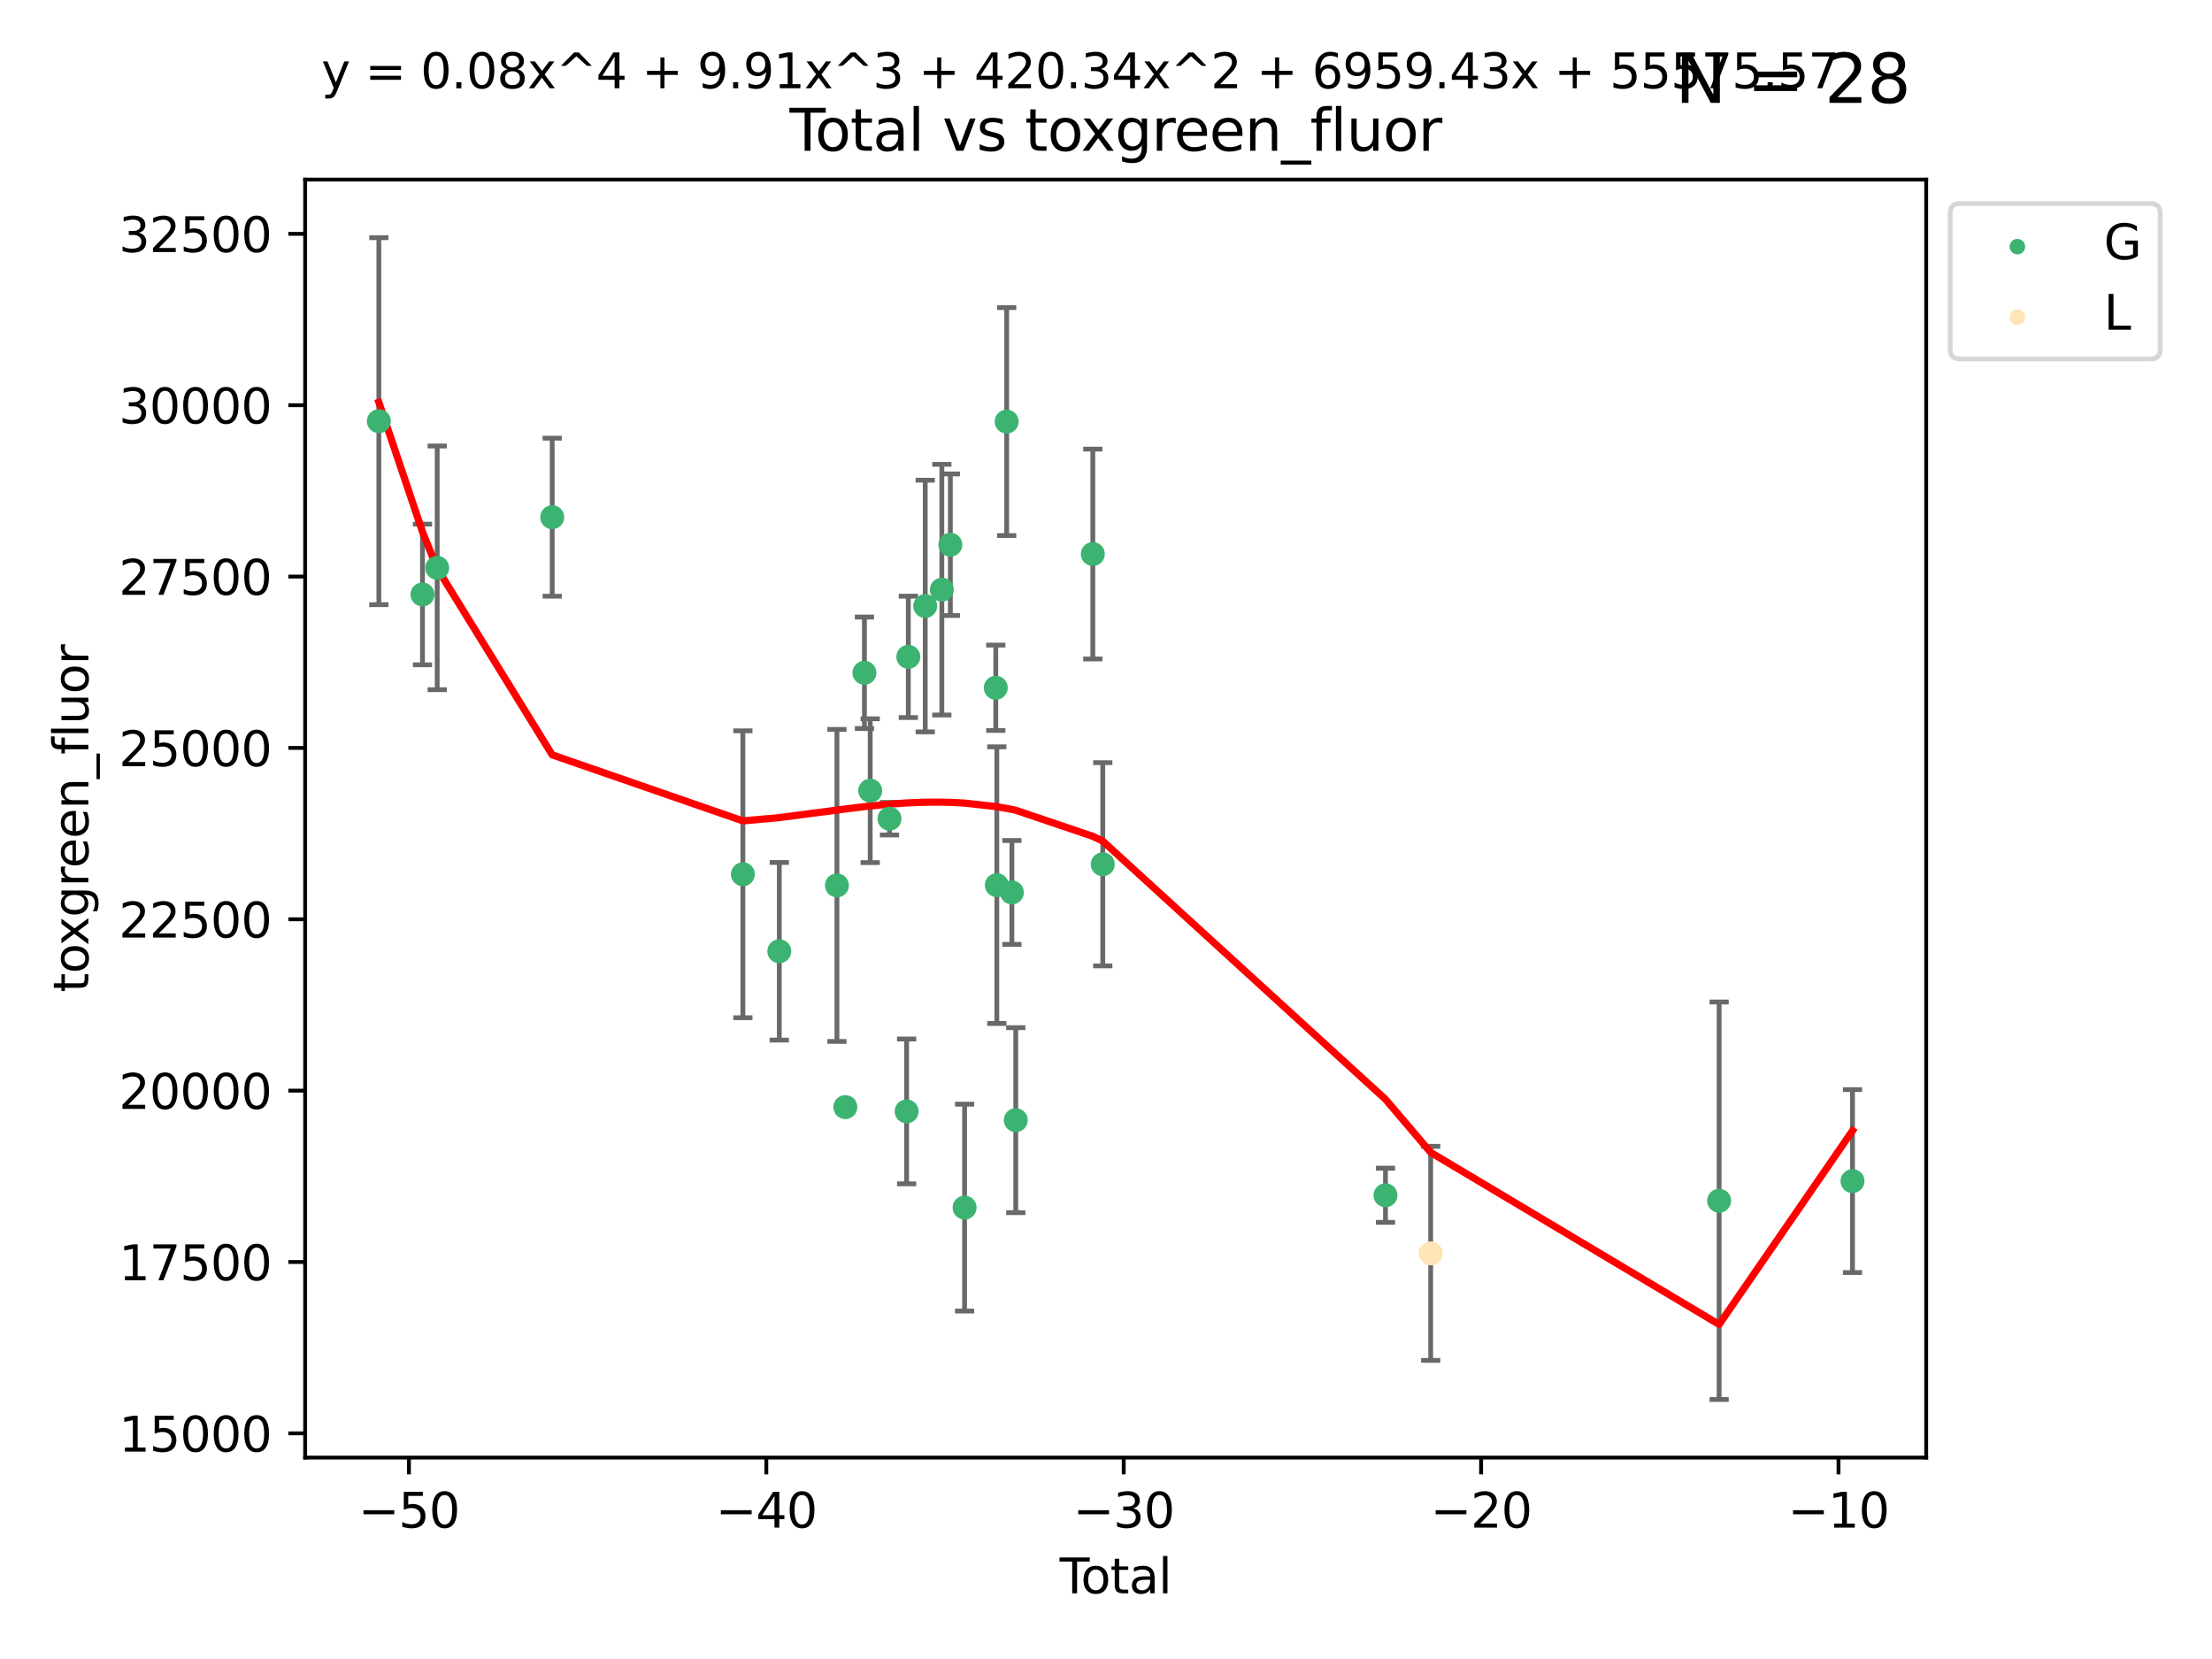 <?xml version="1.0" encoding="utf-8" standalone="no"?>
<!DOCTYPE svg PUBLIC "-//W3C//DTD SVG 1.1//EN"
  "http://www.w3.org/Graphics/SVG/1.1/DTD/svg11.dtd">
<svg xmlns:xlink="http://www.w3.org/1999/xlink" width="460.8pt" height="345.6pt" viewBox="0 0 460.8 345.6" xmlns="http://www.w3.org/2000/svg" version="1.1">
 <defs>
  <style type="text/css">*{stroke-linejoin: round; stroke-linecap: butt}</style>
 </defs>
 <g id="figure_1">
  <g id="patch_1">
   <path d="M 0 345.6 
L 460.8 345.6 
L 460.8 0 
L 0 0 
z
" style="fill: #ffffff"/>
  </g>
  <g id="axes_1">
   <g id="patch_2">
    <path d="M 63.571 303.64 
L 401.26 303.64 
L 401.26 37.411 
L 63.571 37.411 
z
" style="fill: #ffffff"/>
   </g>
   <g id="PathCollection_1">
    <defs>
     <path id="me0e31d3e34" d="M 0 1.118 
C 0.297 1.118 0.581 1 0.791 0.791 
C 1 0.581 1.118 0.297 1.118 0 
C 1.118 -0.297 1 -0.581 0.791 -0.791 
C 0.581 -1 0.297 -1.118 0 -1.118 
C -0.297 -1.118 -0.581 -1 -0.791 -0.791 
C -1 -0.581 -1.118 -0.297 -1.118 0 
C -1.118 0.297 -1 0.581 -0.791 0.791 
C -0.581 1 -0.297 1.118 0 1.118 
z
" style="stroke: #3cb371"/>
    </defs>
    <g clip-path="url(#pccfefe5434)">
     <use xlink:href="#me0e31d3e34" x="78.921" y="87.738" style="fill: #3cb371; stroke: #3cb371"/>
     <use xlink:href="#me0e31d3e34" x="88.013" y="123.84" style="fill: #3cb371; stroke: #3cb371"/>
     <use xlink:href="#me0e31d3e34" x="91.076" y="118.294" style="fill: #3cb371; stroke: #3cb371"/>
     <use xlink:href="#me0e31d3e34" x="115.033" y="107.742" style="fill: #3cb371; stroke: #3cb371"/>
     <use xlink:href="#me0e31d3e34" x="154.755" y="182.125" style="fill: #3cb371; stroke: #3cb371"/>
     <use xlink:href="#me0e31d3e34" x="162.341" y="198.17" style="fill: #3cb371; stroke: #3cb371"/>
     <use xlink:href="#me0e31d3e34" x="174.347" y="184.449" style="fill: #3cb371; stroke: #3cb371"/>
     <use xlink:href="#me0e31d3e34" x="176.102" y="230.634" style="fill: #3cb371; stroke: #3cb371"/>
     <use xlink:href="#me0e31d3e34" x="180.076" y="140.158" style="fill: #3cb371; stroke: #3cb371"/>
     <use xlink:href="#me0e31d3e34" x="181.279" y="164.716" style="fill: #3cb371; stroke: #3cb371"/>
     <use xlink:href="#me0e31d3e34" x="185.297" y="170.55" style="fill: #3cb371; stroke: #3cb371"/>
     <use xlink:href="#me0e31d3e34" x="188.865" y="231.524" style="fill: #3cb371; stroke: #3cb371"/>
     <use xlink:href="#me0e31d3e34" x="189.221" y="136.835" style="fill: #3cb371; stroke: #3cb371"/>
     <use xlink:href="#me0e31d3e34" x="192.744" y="126.245" style="fill: #3cb371; stroke: #3cb371"/>
     <use xlink:href="#me0e31d3e34" x="196.204" y="122.839" style="fill: #3cb371; stroke: #3cb371"/>
     <use xlink:href="#me0e31d3e34" x="197.974" y="113.471" style="fill: #3cb371; stroke: #3cb371"/>
     <use xlink:href="#me0e31d3e34" x="200.944" y="251.565" style="fill: #3cb371; stroke: #3cb371"/>
     <use xlink:href="#me0e31d3e34" x="207.44" y="143.275" style="fill: #3cb371; stroke: #3cb371"/>
     <use xlink:href="#me0e31d3e34" x="207.655" y="184.393" style="fill: #3cb371; stroke: #3cb371"/>
     <use xlink:href="#me0e31d3e34" x="209.708" y="87.826" style="fill: #3cb371; stroke: #3cb371"/>
     <use xlink:href="#me0e31d3e34" x="210.793" y="185.911" style="fill: #3cb371; stroke: #3cb371"/>
     <use xlink:href="#me0e31d3e34" x="211.603" y="233.349" style="fill: #3cb371; stroke: #3cb371"/>
     <use xlink:href="#me0e31d3e34" x="227.654" y="115.414" style="fill: #3cb371; stroke: #3cb371"/>
     <use xlink:href="#me0e31d3e34" x="229.724" y="180.043" style="fill: #3cb371; stroke: #3cb371"/>
     <use xlink:href="#me0e31d3e34" x="288.62" y="248.997" style="fill: #3cb371; stroke: #3cb371"/>
     <use xlink:href="#me0e31d3e34" x="358.125" y="250.138" style="fill: #3cb371; stroke: #3cb371"/>
     <use xlink:href="#me0e31d3e34" x="385.911" y="246.043" style="fill: #3cb371; stroke: #3cb371"/>
    </g>
   </g>
   <g id="PathCollection_2">
    <defs>
     <path id="ma1b9807ea7" d="M 0 1.118 
C 0.297 1.118 0.581 1 0.791 0.791 
C 1 0.581 1.118 0.297 1.118 0 
C 1.118 -0.297 1 -0.581 0.791 -0.791 
C 0.581 -1 0.297 -1.118 0 -1.118 
C -0.297 -1.118 -0.581 -1 -0.791 -0.791 
C -1 -0.581 -1.118 -0.297 -1.118 0 
C -1.118 0.297 -1 0.581 -0.791 0.791 
C -0.581 1 -0.297 1.118 0 1.118 
z
" style="stroke: #ffe4b5"/>
    </defs>
    <g clip-path="url(#pccfefe5434)">
     <use xlink:href="#ma1b9807ea7" x="298.038" y="261.094" style="fill: #ffe4b5; stroke: #ffe4b5"/>
    </g>
   </g>
   <g id="matplotlib.axis_1">
    <g id="xtick_1">
     <g id="line2d_1">
      <defs>
       <path id="mcd0af2b9dc" d="M 0 0 
L 0 3.5 
" style="stroke: #000000; stroke-width: 0.8"/>
      </defs>
      <g>
       <use xlink:href="#mcd0af2b9dc" x="85.187" y="303.64" style="stroke: #000000; stroke-width: 0.8"/>
      </g>
     </g>
     <g id="text_1">
      <!-- −50 -->
      <g transform="translate(74.634 318.238)scale(0.1 -0.1)">
       <defs>
        <path id="DejaVuSans-2212" d="M 678 2272 
L 4684 2272 
L 4684 1741 
L 678 1741 
L 678 2272 
z
" transform="scale(0.016)"/>
        <path id="DejaVuSans-35" d="M 691 4666 
L 3169 4666 
L 3169 4134 
L 1269 4134 
L 1269 2991 
Q 1406 3038 1543 3061 
Q 1681 3084 1819 3084 
Q 2600 3084 3056 2656 
Q 3513 2228 3513 1497 
Q 3513 744 3044 326 
Q 2575 -91 1722 -91 
Q 1428 -91 1123 -41 
Q 819 9 494 109 
L 494 744 
Q 775 591 1075 516 
Q 1375 441 1709 441 
Q 2250 441 2565 725 
Q 2881 1009 2881 1497 
Q 2881 1984 2565 2268 
Q 2250 2553 1709 2553 
Q 1456 2553 1204 2497 
Q 953 2441 691 2322 
L 691 4666 
z
" transform="scale(0.016)"/>
        <path id="DejaVuSans-30" d="M 2034 4250 
Q 1547 4250 1301 3770 
Q 1056 3291 1056 2328 
Q 1056 1369 1301 889 
Q 1547 409 2034 409 
Q 2525 409 2770 889 
Q 3016 1369 3016 2328 
Q 3016 3291 2770 3770 
Q 2525 4250 2034 4250 
z
M 2034 4750 
Q 2819 4750 3233 4129 
Q 3647 3509 3647 2328 
Q 3647 1150 3233 529 
Q 2819 -91 2034 -91 
Q 1250 -91 836 529 
Q 422 1150 422 2328 
Q 422 3509 836 4129 
Q 1250 4750 2034 4750 
z
" transform="scale(0.016)"/>
       </defs>
       <use xlink:href="#DejaVuSans-2212"/>
       <use xlink:href="#DejaVuSans-35" x="83.789"/>
       <use xlink:href="#DejaVuSans-30" x="147.412"/>
      </g>
     </g>
    </g>
    <g id="xtick_2">
     <g id="line2d_2">
      <g>
       <use xlink:href="#mcd0af2b9dc" x="159.638" y="303.64" style="stroke: #000000; stroke-width: 0.8"/>
      </g>
     </g>
     <g id="text_2">
      <!-- −40 -->
      <g transform="translate(149.086 318.238)scale(0.1 -0.1)">
       <defs>
        <path id="DejaVuSans-34" d="M 2419 4116 
L 825 1625 
L 2419 1625 
L 2419 4116 
z
M 2253 4666 
L 3047 4666 
L 3047 1625 
L 3713 1625 
L 3713 1100 
L 3047 1100 
L 3047 0 
L 2419 0 
L 2419 1100 
L 313 1100 
L 313 1709 
L 2253 4666 
z
" transform="scale(0.016)"/>
       </defs>
       <use xlink:href="#DejaVuSans-2212"/>
       <use xlink:href="#DejaVuSans-34" x="83.789"/>
       <use xlink:href="#DejaVuSans-30" x="147.412"/>
      </g>
     </g>
    </g>
    <g id="xtick_3">
     <g id="line2d_3">
      <g>
       <use xlink:href="#mcd0af2b9dc" x="234.089" y="303.64" style="stroke: #000000; stroke-width: 0.8"/>
      </g>
     </g>
     <g id="text_3">
      <!-- −30 -->
      <g transform="translate(223.537 318.238)scale(0.1 -0.1)">
       <defs>
        <path id="DejaVuSans-33" d="M 2597 2516 
Q 3050 2419 3304 2112 
Q 3559 1806 3559 1356 
Q 3559 666 3084 287 
Q 2609 -91 1734 -91 
Q 1441 -91 1130 -33 
Q 819 25 488 141 
L 488 750 
Q 750 597 1062 519 
Q 1375 441 1716 441 
Q 2309 441 2620 675 
Q 2931 909 2931 1356 
Q 2931 1769 2642 2001 
Q 2353 2234 1838 2234 
L 1294 2234 
L 1294 2753 
L 1863 2753 
Q 2328 2753 2575 2939 
Q 2822 3125 2822 3475 
Q 2822 3834 2567 4026 
Q 2313 4219 1838 4219 
Q 1578 4219 1281 4162 
Q 984 4106 628 3988 
L 628 4550 
Q 988 4650 1302 4700 
Q 1616 4750 1894 4750 
Q 2613 4750 3031 4423 
Q 3450 4097 3450 3541 
Q 3450 3153 3228 2886 
Q 3006 2619 2597 2516 
z
" transform="scale(0.016)"/>
       </defs>
       <use xlink:href="#DejaVuSans-2212"/>
       <use xlink:href="#DejaVuSans-33" x="83.789"/>
       <use xlink:href="#DejaVuSans-30" x="147.412"/>
      </g>
     </g>
    </g>
    <g id="xtick_4">
     <g id="line2d_4">
      <g>
       <use xlink:href="#mcd0af2b9dc" x="308.541" y="303.64" style="stroke: #000000; stroke-width: 0.8"/>
      </g>
     </g>
     <g id="text_4">
      <!-- −20 -->
      <g transform="translate(297.988 318.238)scale(0.1 -0.1)">
       <defs>
        <path id="DejaVuSans-32" d="M 1228 531 
L 3431 531 
L 3431 0 
L 469 0 
L 469 531 
Q 828 903 1448 1529 
Q 2069 2156 2228 2338 
Q 2531 2678 2651 2914 
Q 2772 3150 2772 3378 
Q 2772 3750 2511 3984 
Q 2250 4219 1831 4219 
Q 1534 4219 1204 4116 
Q 875 4013 500 3803 
L 500 4441 
Q 881 4594 1212 4672 
Q 1544 4750 1819 4750 
Q 2544 4750 2975 4387 
Q 3406 4025 3406 3419 
Q 3406 3131 3298 2873 
Q 3191 2616 2906 2266 
Q 2828 2175 2409 1742 
Q 1991 1309 1228 531 
z
" transform="scale(0.016)"/>
       </defs>
       <use xlink:href="#DejaVuSans-2212"/>
       <use xlink:href="#DejaVuSans-32" x="83.789"/>
       <use xlink:href="#DejaVuSans-30" x="147.412"/>
      </g>
     </g>
    </g>
    <g id="xtick_5">
     <g id="line2d_5">
      <g>
       <use xlink:href="#mcd0af2b9dc" x="382.992" y="303.64" style="stroke: #000000; stroke-width: 0.8"/>
      </g>
     </g>
     <g id="text_5">
      <!-- −10 -->
      <g transform="translate(372.44 318.238)scale(0.1 -0.1)">
       <defs>
        <path id="DejaVuSans-31" d="M 794 531 
L 1825 531 
L 1825 4091 
L 703 3866 
L 703 4441 
L 1819 4666 
L 2450 4666 
L 2450 531 
L 3481 531 
L 3481 0 
L 794 0 
L 794 531 
z
" transform="scale(0.016)"/>
       </defs>
       <use xlink:href="#DejaVuSans-2212"/>
       <use xlink:href="#DejaVuSans-31" x="83.789"/>
       <use xlink:href="#DejaVuSans-30" x="147.412"/>
      </g>
     </g>
    </g>
    <g id="text_6">
     <!-- Total -->
     <g transform="translate(220.739 331.917)scale(0.1 -0.1)">
      <defs>
       <path id="DejaVuSans-54" d="M -19 4666 
L 3928 4666 
L 3928 4134 
L 2272 4134 
L 2272 0 
L 1638 0 
L 1638 4134 
L -19 4134 
L -19 4666 
z
" transform="scale(0.016)"/>
       <path id="DejaVuSans-6f" d="M 1959 3097 
Q 1497 3097 1228 2736 
Q 959 2375 959 1747 
Q 959 1119 1226 758 
Q 1494 397 1959 397 
Q 2419 397 2687 759 
Q 2956 1122 2956 1747 
Q 2956 2369 2687 2733 
Q 2419 3097 1959 3097 
z
M 1959 3584 
Q 2709 3584 3137 3096 
Q 3566 2609 3566 1747 
Q 3566 888 3137 398 
Q 2709 -91 1959 -91 
Q 1206 -91 779 398 
Q 353 888 353 1747 
Q 353 2609 779 3096 
Q 1206 3584 1959 3584 
z
" transform="scale(0.016)"/>
       <path id="DejaVuSans-74" d="M 1172 4494 
L 1172 3500 
L 2356 3500 
L 2356 3053 
L 1172 3053 
L 1172 1153 
Q 1172 725 1289 603 
Q 1406 481 1766 481 
L 2356 481 
L 2356 0 
L 1766 0 
Q 1100 0 847 248 
Q 594 497 594 1153 
L 594 3053 
L 172 3053 
L 172 3500 
L 594 3500 
L 594 4494 
L 1172 4494 
z
" transform="scale(0.016)"/>
       <path id="DejaVuSans-61" d="M 2194 1759 
Q 1497 1759 1228 1600 
Q 959 1441 959 1056 
Q 959 750 1161 570 
Q 1363 391 1709 391 
Q 2188 391 2477 730 
Q 2766 1069 2766 1631 
L 2766 1759 
L 2194 1759 
z
M 3341 1997 
L 3341 0 
L 2766 0 
L 2766 531 
Q 2569 213 2275 61 
Q 1981 -91 1556 -91 
Q 1019 -91 701 211 
Q 384 513 384 1019 
Q 384 1609 779 1909 
Q 1175 2209 1959 2209 
L 2766 2209 
L 2766 2266 
Q 2766 2663 2505 2880 
Q 2244 3097 1772 3097 
Q 1472 3097 1187 3025 
Q 903 2953 641 2809 
L 641 3341 
Q 956 3463 1253 3523 
Q 1550 3584 1831 3584 
Q 2591 3584 2966 3190 
Q 3341 2797 3341 1997 
z
" transform="scale(0.016)"/>
       <path id="DejaVuSans-6c" d="M 603 4863 
L 1178 4863 
L 1178 0 
L 603 0 
L 603 4863 
z
" transform="scale(0.016)"/>
      </defs>
      <use xlink:href="#DejaVuSans-54"/>
      <use xlink:href="#DejaVuSans-6f" x="44.084"/>
      <use xlink:href="#DejaVuSans-74" x="105.266"/>
      <use xlink:href="#DejaVuSans-61" x="144.475"/>
      <use xlink:href="#DejaVuSans-6c" x="205.754"/>
     </g>
    </g>
   </g>
   <g id="matplotlib.axis_2">
    <g id="ytick_1">
     <g id="line2d_6">
      <defs>
       <path id="m8b57d13b37" d="M 0 0 
L -3.5 0 
" style="stroke: #000000; stroke-width: 0.8"/>
      </defs>
      <g>
       <use xlink:href="#m8b57d13b37" x="63.571" y="298.595" style="stroke: #000000; stroke-width: 0.8"/>
      </g>
     </g>
     <g id="text_7">
      <!-- 15000 -->
      <g transform="translate(24.759 302.395)scale(0.1 -0.1)">
       <use xlink:href="#DejaVuSans-31"/>
       <use xlink:href="#DejaVuSans-35" x="63.623"/>
       <use xlink:href="#DejaVuSans-30" x="127.246"/>
       <use xlink:href="#DejaVuSans-30" x="190.869"/>
       <use xlink:href="#DejaVuSans-30" x="254.492"/>
      </g>
     </g>
    </g>
    <g id="ytick_2">
     <g id="line2d_7">
      <g>
       <use xlink:href="#m8b57d13b37" x="63.571" y="262.898" style="stroke: #000000; stroke-width: 0.8"/>
      </g>
     </g>
     <g id="text_8">
      <!-- 17500 -->
      <g transform="translate(24.759 266.697)scale(0.1 -0.1)">
       <defs>
        <path id="DejaVuSans-37" d="M 525 4666 
L 3525 4666 
L 3525 4397 
L 1831 0 
L 1172 0 
L 2766 4134 
L 525 4134 
L 525 4666 
z
" transform="scale(0.016)"/>
       </defs>
       <use xlink:href="#DejaVuSans-31"/>
       <use xlink:href="#DejaVuSans-37" x="63.623"/>
       <use xlink:href="#DejaVuSans-35" x="127.246"/>
       <use xlink:href="#DejaVuSans-30" x="190.869"/>
       <use xlink:href="#DejaVuSans-30" x="254.492"/>
      </g>
     </g>
    </g>
    <g id="ytick_3">
     <g id="line2d_8">
      <g>
       <use xlink:href="#m8b57d13b37" x="63.571" y="227.2" style="stroke: #000000; stroke-width: 0.8"/>
      </g>
     </g>
     <g id="text_9">
      <!-- 20000 -->
      <g transform="translate(24.759 230.999)scale(0.1 -0.1)">
       <use xlink:href="#DejaVuSans-32"/>
       <use xlink:href="#DejaVuSans-30" x="63.623"/>
       <use xlink:href="#DejaVuSans-30" x="127.246"/>
       <use xlink:href="#DejaVuSans-30" x="190.869"/>
       <use xlink:href="#DejaVuSans-30" x="254.492"/>
      </g>
     </g>
    </g>
    <g id="ytick_4">
     <g id="line2d_9">
      <g>
       <use xlink:href="#m8b57d13b37" x="63.571" y="191.502" style="stroke: #000000; stroke-width: 0.8"/>
      </g>
     </g>
     <g id="text_10">
      <!-- 22500 -->
      <g transform="translate(24.759 195.302)scale(0.1 -0.1)">
       <use xlink:href="#DejaVuSans-32"/>
       <use xlink:href="#DejaVuSans-32" x="63.623"/>
       <use xlink:href="#DejaVuSans-35" x="127.246"/>
       <use xlink:href="#DejaVuSans-30" x="190.869"/>
       <use xlink:href="#DejaVuSans-30" x="254.492"/>
      </g>
     </g>
    </g>
    <g id="ytick_5">
     <g id="line2d_10">
      <g>
       <use xlink:href="#m8b57d13b37" x="63.571" y="155.805" style="stroke: #000000; stroke-width: 0.8"/>
      </g>
     </g>
     <g id="text_11">
      <!-- 25000 -->
      <g transform="translate(24.759 159.604)scale(0.1 -0.1)">
       <use xlink:href="#DejaVuSans-32"/>
       <use xlink:href="#DejaVuSans-35" x="63.623"/>
       <use xlink:href="#DejaVuSans-30" x="127.246"/>
       <use xlink:href="#DejaVuSans-30" x="190.869"/>
       <use xlink:href="#DejaVuSans-30" x="254.492"/>
      </g>
     </g>
    </g>
    <g id="ytick_6">
     <g id="line2d_11">
      <g>
       <use xlink:href="#m8b57d13b37" x="63.571" y="120.107" style="stroke: #000000; stroke-width: 0.8"/>
      </g>
     </g>
     <g id="text_12">
      <!-- 27500 -->
      <g transform="translate(24.759 123.906)scale(0.1 -0.1)">
       <use xlink:href="#DejaVuSans-32"/>
       <use xlink:href="#DejaVuSans-37" x="63.623"/>
       <use xlink:href="#DejaVuSans-35" x="127.246"/>
       <use xlink:href="#DejaVuSans-30" x="190.869"/>
       <use xlink:href="#DejaVuSans-30" x="254.492"/>
      </g>
     </g>
    </g>
    <g id="ytick_7">
     <g id="line2d_12">
      <g>
       <use xlink:href="#m8b57d13b37" x="63.571" y="84.409" style="stroke: #000000; stroke-width: 0.8"/>
      </g>
     </g>
     <g id="text_13">
      <!-- 30000 -->
      <g transform="translate(24.759 88.208)scale(0.1 -0.1)">
       <use xlink:href="#DejaVuSans-33"/>
       <use xlink:href="#DejaVuSans-30" x="63.623"/>
       <use xlink:href="#DejaVuSans-30" x="127.246"/>
       <use xlink:href="#DejaVuSans-30" x="190.869"/>
       <use xlink:href="#DejaVuSans-30" x="254.492"/>
      </g>
     </g>
    </g>
    <g id="ytick_8">
     <g id="line2d_13">
      <g>
       <use xlink:href="#m8b57d13b37" x="63.571" y="48.712" style="stroke: #000000; stroke-width: 0.8"/>
      </g>
     </g>
     <g id="text_14">
      <!-- 32500 -->
      <g transform="translate(24.759 52.511)scale(0.1 -0.1)">
       <use xlink:href="#DejaVuSans-33"/>
       <use xlink:href="#DejaVuSans-32" x="63.623"/>
       <use xlink:href="#DejaVuSans-35" x="127.246"/>
       <use xlink:href="#DejaVuSans-30" x="190.869"/>
       <use xlink:href="#DejaVuSans-30" x="254.492"/>
      </g>
     </g>
    </g>
    <g id="text_15">
     <!-- toxgreen_fluor -->
     <g transform="translate(18.401 206.72)rotate(-90)scale(0.1 -0.1)">
      <defs>
       <path id="DejaVuSans-78" d="M 3513 3500 
L 2247 1797 
L 3578 0 
L 2900 0 
L 1881 1375 
L 863 0 
L 184 0 
L 1544 1831 
L 300 3500 
L 978 3500 
L 1906 2253 
L 2834 3500 
L 3513 3500 
z
" transform="scale(0.016)"/>
       <path id="DejaVuSans-67" d="M 2906 1791 
Q 2906 2416 2648 2759 
Q 2391 3103 1925 3103 
Q 1463 3103 1205 2759 
Q 947 2416 947 1791 
Q 947 1169 1205 825 
Q 1463 481 1925 481 
Q 2391 481 2648 825 
Q 2906 1169 2906 1791 
z
M 3481 434 
Q 3481 -459 3084 -895 
Q 2688 -1331 1869 -1331 
Q 1566 -1331 1297 -1286 
Q 1028 -1241 775 -1147 
L 775 -588 
Q 1028 -725 1275 -790 
Q 1522 -856 1778 -856 
Q 2344 -856 2625 -561 
Q 2906 -266 2906 331 
L 2906 616 
Q 2728 306 2450 153 
Q 2172 0 1784 0 
Q 1141 0 747 490 
Q 353 981 353 1791 
Q 353 2603 747 3093 
Q 1141 3584 1784 3584 
Q 2172 3584 2450 3431 
Q 2728 3278 2906 2969 
L 2906 3500 
L 3481 3500 
L 3481 434 
z
" transform="scale(0.016)"/>
       <path id="DejaVuSans-72" d="M 2631 2963 
Q 2534 3019 2420 3045 
Q 2306 3072 2169 3072 
Q 1681 3072 1420 2755 
Q 1159 2438 1159 1844 
L 1159 0 
L 581 0 
L 581 3500 
L 1159 3500 
L 1159 2956 
Q 1341 3275 1631 3429 
Q 1922 3584 2338 3584 
Q 2397 3584 2469 3576 
Q 2541 3569 2628 3553 
L 2631 2963 
z
" transform="scale(0.016)"/>
       <path id="DejaVuSans-65" d="M 3597 1894 
L 3597 1613 
L 953 1613 
Q 991 1019 1311 708 
Q 1631 397 2203 397 
Q 2534 397 2845 478 
Q 3156 559 3463 722 
L 3463 178 
Q 3153 47 2828 -22 
Q 2503 -91 2169 -91 
Q 1331 -91 842 396 
Q 353 884 353 1716 
Q 353 2575 817 3079 
Q 1281 3584 2069 3584 
Q 2775 3584 3186 3129 
Q 3597 2675 3597 1894 
z
M 3022 2063 
Q 3016 2534 2758 2815 
Q 2500 3097 2075 3097 
Q 1594 3097 1305 2825 
Q 1016 2553 972 2059 
L 3022 2063 
z
" transform="scale(0.016)"/>
       <path id="DejaVuSans-6e" d="M 3513 2113 
L 3513 0 
L 2938 0 
L 2938 2094 
Q 2938 2591 2744 2837 
Q 2550 3084 2163 3084 
Q 1697 3084 1428 2787 
Q 1159 2491 1159 1978 
L 1159 0 
L 581 0 
L 581 3500 
L 1159 3500 
L 1159 2956 
Q 1366 3272 1645 3428 
Q 1925 3584 2291 3584 
Q 2894 3584 3203 3211 
Q 3513 2838 3513 2113 
z
" transform="scale(0.016)"/>
       <path id="DejaVuSans-5f" d="M 3263 -1063 
L 3263 -1509 
L -63 -1509 
L -63 -1063 
L 3263 -1063 
z
" transform="scale(0.016)"/>
       <path id="DejaVuSans-66" d="M 2375 4863 
L 2375 4384 
L 1825 4384 
Q 1516 4384 1395 4259 
Q 1275 4134 1275 3809 
L 1275 3500 
L 2222 3500 
L 2222 3053 
L 1275 3053 
L 1275 0 
L 697 0 
L 697 3053 
L 147 3053 
L 147 3500 
L 697 3500 
L 697 3744 
Q 697 4328 969 4595 
Q 1241 4863 1831 4863 
L 2375 4863 
z
" transform="scale(0.016)"/>
       <path id="DejaVuSans-75" d="M 544 1381 
L 544 3500 
L 1119 3500 
L 1119 1403 
Q 1119 906 1312 657 
Q 1506 409 1894 409 
Q 2359 409 2629 706 
Q 2900 1003 2900 1516 
L 2900 3500 
L 3475 3500 
L 3475 0 
L 2900 0 
L 2900 538 
Q 2691 219 2414 64 
Q 2138 -91 1772 -91 
Q 1169 -91 856 284 
Q 544 659 544 1381 
z
M 1991 3584 
L 1991 3584 
z
" transform="scale(0.016)"/>
      </defs>
      <use xlink:href="#DejaVuSans-74"/>
      <use xlink:href="#DejaVuSans-6f" x="39.209"/>
      <use xlink:href="#DejaVuSans-78" x="97.266"/>
      <use xlink:href="#DejaVuSans-67" x="156.445"/>
      <use xlink:href="#DejaVuSans-72" x="219.922"/>
      <use xlink:href="#DejaVuSans-65" x="258.785"/>
      <use xlink:href="#DejaVuSans-65" x="320.309"/>
      <use xlink:href="#DejaVuSans-6e" x="381.832"/>
      <use xlink:href="#DejaVuSans-5f" x="445.211"/>
      <use xlink:href="#DejaVuSans-66" x="495.211"/>
      <use xlink:href="#DejaVuSans-6c" x="530.416"/>
      <use xlink:href="#DejaVuSans-75" x="558.199"/>
      <use xlink:href="#DejaVuSans-6f" x="621.578"/>
      <use xlink:href="#DejaVuSans-72" x="682.76"/>
     </g>
    </g>
   </g>
   <g id="LineCollection_1">
    <path d="M 78.921 125.963 
L 78.921 49.513 
" clip-path="url(#pccfefe5434)" style="fill: none; stroke: #696969"/>
    <path d="M 88.013 138.491 
L 88.013 109.188 
" clip-path="url(#pccfefe5434)" style="fill: none; stroke: #696969"/>
    <path d="M 91.076 143.678 
L 91.076 92.91 
" clip-path="url(#pccfefe5434)" style="fill: none; stroke: #696969"/>
    <path d="M 115.033 124.201 
L 115.033 91.283 
" clip-path="url(#pccfefe5434)" style="fill: none; stroke: #696969"/>
    <path d="M 154.755 212.008 
L 154.755 152.241 
" clip-path="url(#pccfefe5434)" style="fill: none; stroke: #696969"/>
    <path d="M 162.341 216.671 
L 162.341 179.67 
" clip-path="url(#pccfefe5434)" style="fill: none; stroke: #696969"/>
    <path d="M 174.347 216.951 
L 174.347 151.946 
" clip-path="url(#pccfefe5434)" style="fill: none; stroke: #696969"/>
    <path d="M 176.102 231.703 
L 176.102 229.566 
" clip-path="url(#pccfefe5434)" style="fill: none; stroke: #696969"/>
    <path d="M 180.076 151.771 
L 180.076 128.545 
" clip-path="url(#pccfefe5434)" style="fill: none; stroke: #696969"/>
    <path d="M 181.279 179.695 
L 181.279 149.737 
" clip-path="url(#pccfefe5434)" style="fill: none; stroke: #696969"/>
    <path d="M 185.297 173.944 
L 185.297 167.156 
" clip-path="url(#pccfefe5434)" style="fill: none; stroke: #696969"/>
    <path d="M 188.865 246.61 
L 188.865 216.439 
" clip-path="url(#pccfefe5434)" style="fill: none; stroke: #696969"/>
    <path d="M 189.221 149.475 
L 189.221 124.196 
" clip-path="url(#pccfefe5434)" style="fill: none; stroke: #696969"/>
    <path d="M 192.744 152.461 
L 192.744 100.029 
" clip-path="url(#pccfefe5434)" style="fill: none; stroke: #696969"/>
    <path d="M 196.204 148.952 
L 196.204 96.727 
" clip-path="url(#pccfefe5434)" style="fill: none; stroke: #696969"/>
    <path d="M 197.974 128.219 
L 197.974 98.724 
" clip-path="url(#pccfefe5434)" style="fill: none; stroke: #696969"/>
    <path d="M 200.944 273.112 
L 200.944 230.018 
" clip-path="url(#pccfefe5434)" style="fill: none; stroke: #696969"/>
    <path d="M 207.44 152.166 
L 207.44 134.384 
" clip-path="url(#pccfefe5434)" style="fill: none; stroke: #696969"/>
    <path d="M 207.655 213.208 
L 207.655 155.578 
" clip-path="url(#pccfefe5434)" style="fill: none; stroke: #696969"/>
    <path d="M 209.708 111.572 
L 209.708 64.079 
" clip-path="url(#pccfefe5434)" style="fill: none; stroke: #696969"/>
    <path d="M 210.793 196.732 
L 210.793 175.091 
" clip-path="url(#pccfefe5434)" style="fill: none; stroke: #696969"/>
    <path d="M 211.603 252.617 
L 211.603 214.081 
" clip-path="url(#pccfefe5434)" style="fill: none; stroke: #696969"/>
    <path d="M 227.654 137.275 
L 227.654 93.554 
" clip-path="url(#pccfefe5434)" style="fill: none; stroke: #696969"/>
    <path d="M 229.724 201.207 
L 229.724 158.878 
" clip-path="url(#pccfefe5434)" style="fill: none; stroke: #696969"/>
    <path d="M 288.62 254.642 
L 288.62 243.352 
" clip-path="url(#pccfefe5434)" style="fill: none; stroke: #696969"/>
    <path d="M 358.125 291.539 
L 358.125 208.738 
" clip-path="url(#pccfefe5434)" style="fill: none; stroke: #696969"/>
    <path d="M 385.911 265.099 
L 385.911 226.988 
" clip-path="url(#pccfefe5434)" style="fill: none; stroke: #696969"/>
   </g>
   <g id="line2d_14">
    <defs>
     <path id="md3a1ae2a2c" d="M 2 0 
L -2 -0 
" style="stroke: #696969"/>
    </defs>
    <g clip-path="url(#pccfefe5434)">
     <use xlink:href="#md3a1ae2a2c" x="78.921" y="125.963" style="fill: #696969; stroke: #696969"/>
     <use xlink:href="#md3a1ae2a2c" x="88.013" y="138.491" style="fill: #696969; stroke: #696969"/>
     <use xlink:href="#md3a1ae2a2c" x="91.076" y="143.678" style="fill: #696969; stroke: #696969"/>
     <use xlink:href="#md3a1ae2a2c" x="115.033" y="124.201" style="fill: #696969; stroke: #696969"/>
     <use xlink:href="#md3a1ae2a2c" x="154.755" y="212.008" style="fill: #696969; stroke: #696969"/>
     <use xlink:href="#md3a1ae2a2c" x="162.341" y="216.671" style="fill: #696969; stroke: #696969"/>
     <use xlink:href="#md3a1ae2a2c" x="174.347" y="216.951" style="fill: #696969; stroke: #696969"/>
     <use xlink:href="#md3a1ae2a2c" x="176.102" y="231.703" style="fill: #696969; stroke: #696969"/>
     <use xlink:href="#md3a1ae2a2c" x="180.076" y="151.771" style="fill: #696969; stroke: #696969"/>
     <use xlink:href="#md3a1ae2a2c" x="181.279" y="179.695" style="fill: #696969; stroke: #696969"/>
     <use xlink:href="#md3a1ae2a2c" x="185.297" y="173.944" style="fill: #696969; stroke: #696969"/>
     <use xlink:href="#md3a1ae2a2c" x="188.865" y="246.61" style="fill: #696969; stroke: #696969"/>
     <use xlink:href="#md3a1ae2a2c" x="189.221" y="149.475" style="fill: #696969; stroke: #696969"/>
     <use xlink:href="#md3a1ae2a2c" x="192.744" y="152.461" style="fill: #696969; stroke: #696969"/>
     <use xlink:href="#md3a1ae2a2c" x="196.204" y="148.952" style="fill: #696969; stroke: #696969"/>
     <use xlink:href="#md3a1ae2a2c" x="197.974" y="128.219" style="fill: #696969; stroke: #696969"/>
     <use xlink:href="#md3a1ae2a2c" x="200.944" y="273.112" style="fill: #696969; stroke: #696969"/>
     <use xlink:href="#md3a1ae2a2c" x="207.44" y="152.166" style="fill: #696969; stroke: #696969"/>
     <use xlink:href="#md3a1ae2a2c" x="207.655" y="213.208" style="fill: #696969; stroke: #696969"/>
     <use xlink:href="#md3a1ae2a2c" x="209.708" y="111.572" style="fill: #696969; stroke: #696969"/>
     <use xlink:href="#md3a1ae2a2c" x="210.793" y="196.732" style="fill: #696969; stroke: #696969"/>
     <use xlink:href="#md3a1ae2a2c" x="211.603" y="252.617" style="fill: #696969; stroke: #696969"/>
     <use xlink:href="#md3a1ae2a2c" x="227.654" y="137.275" style="fill: #696969; stroke: #696969"/>
     <use xlink:href="#md3a1ae2a2c" x="229.724" y="201.207" style="fill: #696969; stroke: #696969"/>
     <use xlink:href="#md3a1ae2a2c" x="288.62" y="254.642" style="fill: #696969; stroke: #696969"/>
     <use xlink:href="#md3a1ae2a2c" x="358.125" y="291.539" style="fill: #696969; stroke: #696969"/>
     <use xlink:href="#md3a1ae2a2c" x="385.911" y="265.099" style="fill: #696969; stroke: #696969"/>
    </g>
   </g>
   <g id="line2d_15">
    <g clip-path="url(#pccfefe5434)">
     <use xlink:href="#md3a1ae2a2c" x="78.921" y="49.513" style="fill: #696969; stroke: #696969"/>
     <use xlink:href="#md3a1ae2a2c" x="88.013" y="109.188" style="fill: #696969; stroke: #696969"/>
     <use xlink:href="#md3a1ae2a2c" x="91.076" y="92.91" style="fill: #696969; stroke: #696969"/>
     <use xlink:href="#md3a1ae2a2c" x="115.033" y="91.283" style="fill: #696969; stroke: #696969"/>
     <use xlink:href="#md3a1ae2a2c" x="154.755" y="152.241" style="fill: #696969; stroke: #696969"/>
     <use xlink:href="#md3a1ae2a2c" x="162.341" y="179.67" style="fill: #696969; stroke: #696969"/>
     <use xlink:href="#md3a1ae2a2c" x="174.347" y="151.946" style="fill: #696969; stroke: #696969"/>
     <use xlink:href="#md3a1ae2a2c" x="176.102" y="229.566" style="fill: #696969; stroke: #696969"/>
     <use xlink:href="#md3a1ae2a2c" x="180.076" y="128.545" style="fill: #696969; stroke: #696969"/>
     <use xlink:href="#md3a1ae2a2c" x="181.279" y="149.737" style="fill: #696969; stroke: #696969"/>
     <use xlink:href="#md3a1ae2a2c" x="185.297" y="167.156" style="fill: #696969; stroke: #696969"/>
     <use xlink:href="#md3a1ae2a2c" x="188.865" y="216.439" style="fill: #696969; stroke: #696969"/>
     <use xlink:href="#md3a1ae2a2c" x="189.221" y="124.196" style="fill: #696969; stroke: #696969"/>
     <use xlink:href="#md3a1ae2a2c" x="192.744" y="100.029" style="fill: #696969; stroke: #696969"/>
     <use xlink:href="#md3a1ae2a2c" x="196.204" y="96.727" style="fill: #696969; stroke: #696969"/>
     <use xlink:href="#md3a1ae2a2c" x="197.974" y="98.724" style="fill: #696969; stroke: #696969"/>
     <use xlink:href="#md3a1ae2a2c" x="200.944" y="230.018" style="fill: #696969; stroke: #696969"/>
     <use xlink:href="#md3a1ae2a2c" x="207.44" y="134.384" style="fill: #696969; stroke: #696969"/>
     <use xlink:href="#md3a1ae2a2c" x="207.655" y="155.578" style="fill: #696969; stroke: #696969"/>
     <use xlink:href="#md3a1ae2a2c" x="209.708" y="64.079" style="fill: #696969; stroke: #696969"/>
     <use xlink:href="#md3a1ae2a2c" x="210.793" y="175.091" style="fill: #696969; stroke: #696969"/>
     <use xlink:href="#md3a1ae2a2c" x="211.603" y="214.081" style="fill: #696969; stroke: #696969"/>
     <use xlink:href="#md3a1ae2a2c" x="227.654" y="93.554" style="fill: #696969; stroke: #696969"/>
     <use xlink:href="#md3a1ae2a2c" x="229.724" y="158.878" style="fill: #696969; stroke: #696969"/>
     <use xlink:href="#md3a1ae2a2c" x="288.62" y="243.352" style="fill: #696969; stroke: #696969"/>
     <use xlink:href="#md3a1ae2a2c" x="358.125" y="208.738" style="fill: #696969; stroke: #696969"/>
     <use xlink:href="#md3a1ae2a2c" x="385.911" y="226.988" style="fill: #696969; stroke: #696969"/>
    </g>
   </g>
   <g id="LineCollection_2">
    <path d="M 298.038 283.392 
L 298.038 238.797 
" clip-path="url(#pccfefe5434)" style="fill: none; stroke: #696969"/>
   </g>
   <g id="line2d_16">
    <g clip-path="url(#pccfefe5434)">
     <use xlink:href="#md3a1ae2a2c" x="298.038" y="283.392" style="fill: #696969; stroke: #696969"/>
    </g>
   </g>
   <g id="line2d_17">
    <g clip-path="url(#pccfefe5434)">
     <use xlink:href="#md3a1ae2a2c" x="298.038" y="238.797" style="fill: #696969; stroke: #696969"/>
    </g>
   </g>
   <g id="line2d_18">
    <path d="M 78.921 83.804 
L 88.013 110.792 
L 91.076 118.409 
L 115.033 157.256 
L 154.755 171.005 
L 162.341 170.323 
L 174.347 168.755 
L 176.102 168.525 
L 180.076 168.04 
L 181.279 167.907 
L 185.297 167.519 
L 188.865 167.267 
L 189.221 167.248 
L 192.744 167.114 
L 196.204 167.101 
L 197.974 167.144 
L 200.944 167.298 
L 207.44 168.022 
L 207.655 168.055 
L 209.708 168.409 
L 210.793 168.62 
L 211.603 168.789 
L 227.654 174.221 
L 229.724 175.222 
L 288.62 229.003 
L 298.038 240.075 
L 358.125 275.907 
L 385.911 235.547 
" clip-path="url(#pccfefe5434)" style="fill: none; stroke: #ff0000; stroke-width: 1.5; stroke-linecap: square"/>
   </g>
   <g id="line2d_19">
    <defs>
     <path id="m6b8184ac2a" d="M 0 2 
C 0.53 2 1.039 1.789 1.414 1.414 
C 1.789 1.039 2 0.53 2 0 
C 2 -0.53 1.789 -1.039 1.414 -1.414 
C 1.039 -1.789 0.53 -2 0 -2 
C -0.53 -2 -1.039 -1.789 -1.414 -1.414 
C -1.789 -1.039 -2 -0.53 -2 0 
C -2 0.53 -1.789 1.039 -1.414 1.414 
C -1.039 1.789 -0.53 2 0 2 
z
" style="stroke: #3cb371"/>
    </defs>
    <g clip-path="url(#pccfefe5434)">
     <use xlink:href="#m6b8184ac2a" x="78.921" y="87.738" style="fill: #3cb371; stroke: #3cb371"/>
     <use xlink:href="#m6b8184ac2a" x="88.013" y="123.84" style="fill: #3cb371; stroke: #3cb371"/>
     <use xlink:href="#m6b8184ac2a" x="91.076" y="118.294" style="fill: #3cb371; stroke: #3cb371"/>
     <use xlink:href="#m6b8184ac2a" x="115.033" y="107.742" style="fill: #3cb371; stroke: #3cb371"/>
     <use xlink:href="#m6b8184ac2a" x="154.755" y="182.125" style="fill: #3cb371; stroke: #3cb371"/>
     <use xlink:href="#m6b8184ac2a" x="162.341" y="198.17" style="fill: #3cb371; stroke: #3cb371"/>
     <use xlink:href="#m6b8184ac2a" x="174.347" y="184.449" style="fill: #3cb371; stroke: #3cb371"/>
     <use xlink:href="#m6b8184ac2a" x="176.102" y="230.634" style="fill: #3cb371; stroke: #3cb371"/>
     <use xlink:href="#m6b8184ac2a" x="180.076" y="140.158" style="fill: #3cb371; stroke: #3cb371"/>
     <use xlink:href="#m6b8184ac2a" x="181.279" y="164.716" style="fill: #3cb371; stroke: #3cb371"/>
     <use xlink:href="#m6b8184ac2a" x="185.297" y="170.55" style="fill: #3cb371; stroke: #3cb371"/>
     <use xlink:href="#m6b8184ac2a" x="188.865" y="231.524" style="fill: #3cb371; stroke: #3cb371"/>
     <use xlink:href="#m6b8184ac2a" x="189.221" y="136.835" style="fill: #3cb371; stroke: #3cb371"/>
     <use xlink:href="#m6b8184ac2a" x="192.744" y="126.245" style="fill: #3cb371; stroke: #3cb371"/>
     <use xlink:href="#m6b8184ac2a" x="196.204" y="122.839" style="fill: #3cb371; stroke: #3cb371"/>
     <use xlink:href="#m6b8184ac2a" x="197.974" y="113.471" style="fill: #3cb371; stroke: #3cb371"/>
     <use xlink:href="#m6b8184ac2a" x="200.944" y="251.565" style="fill: #3cb371; stroke: #3cb371"/>
     <use xlink:href="#m6b8184ac2a" x="207.44" y="143.275" style="fill: #3cb371; stroke: #3cb371"/>
     <use xlink:href="#m6b8184ac2a" x="207.655" y="184.393" style="fill: #3cb371; stroke: #3cb371"/>
     <use xlink:href="#m6b8184ac2a" x="209.708" y="87.826" style="fill: #3cb371; stroke: #3cb371"/>
     <use xlink:href="#m6b8184ac2a" x="210.793" y="185.911" style="fill: #3cb371; stroke: #3cb371"/>
     <use xlink:href="#m6b8184ac2a" x="211.603" y="233.349" style="fill: #3cb371; stroke: #3cb371"/>
     <use xlink:href="#m6b8184ac2a" x="227.654" y="115.414" style="fill: #3cb371; stroke: #3cb371"/>
     <use xlink:href="#m6b8184ac2a" x="229.724" y="180.043" style="fill: #3cb371; stroke: #3cb371"/>
     <use xlink:href="#m6b8184ac2a" x="288.62" y="248.997" style="fill: #3cb371; stroke: #3cb371"/>
     <use xlink:href="#m6b8184ac2a" x="358.125" y="250.138" style="fill: #3cb371; stroke: #3cb371"/>
     <use xlink:href="#m6b8184ac2a" x="385.911" y="246.043" style="fill: #3cb371; stroke: #3cb371"/>
    </g>
   </g>
   <g id="line2d_20">
    <defs>
     <path id="m7f3e0095e8" d="M 0 2 
C 0.53 2 1.039 1.789 1.414 1.414 
C 1.789 1.039 2 0.53 2 0 
C 2 -0.53 1.789 -1.039 1.414 -1.414 
C 1.039 -1.789 0.53 -2 0 -2 
C -0.53 -2 -1.039 -1.789 -1.414 -1.414 
C -1.789 -1.039 -2 -0.53 -2 0 
C -2 0.53 -1.789 1.039 -1.414 1.414 
C -1.039 1.789 -0.53 2 0 2 
z
" style="stroke: #ffe4b5"/>
    </defs>
    <g clip-path="url(#pccfefe5434)">
     <use xlink:href="#m7f3e0095e8" x="298.038" y="261.094" style="fill: #ffe4b5; stroke: #ffe4b5"/>
    </g>
   </g>
   <g id="patch_3">
    <path d="M 63.571 303.64 
L 63.571 37.411 
" style="fill: none; stroke: #000000; stroke-width: 0.8; stroke-linejoin: miter; stroke-linecap: square"/>
   </g>
   <g id="patch_4">
    <path d="M 401.26 303.64 
L 401.26 37.411 
" style="fill: none; stroke: #000000; stroke-width: 0.8; stroke-linejoin: miter; stroke-linecap: square"/>
   </g>
   <g id="patch_5">
    <path d="M 63.571 303.64 
L 401.26 303.64 
" style="fill: none; stroke: #000000; stroke-width: 0.8; stroke-linejoin: miter; stroke-linecap: square"/>
   </g>
   <g id="patch_6">
    <path d="M 63.571 37.411 
L 401.26 37.411 
" style="fill: none; stroke: #000000; stroke-width: 0.8; stroke-linejoin: miter; stroke-linecap: square"/>
   </g>
   <g id="text_16">
    <!-- N = 28 -->
    <g transform="translate(348.964 21.426)scale(0.14 -0.14)">
     <defs>
      <path id="DejaVuSans-4e" d="M 628 4666 
L 1478 4666 
L 3547 763 
L 3547 4666 
L 4159 4666 
L 4159 0 
L 3309 0 
L 1241 3903 
L 1241 0 
L 628 0 
L 628 4666 
z
" transform="scale(0.016)"/>
      <path id="DejaVuSans-20" transform="scale(0.016)"/>
      <path id="DejaVuSans-3d" d="M 678 2906 
L 4684 2906 
L 4684 2381 
L 678 2381 
L 678 2906 
z
M 678 1631 
L 4684 1631 
L 4684 1100 
L 678 1100 
L 678 1631 
z
" transform="scale(0.016)"/>
      <path id="DejaVuSans-38" d="M 2034 2216 
Q 1584 2216 1326 1975 
Q 1069 1734 1069 1313 
Q 1069 891 1326 650 
Q 1584 409 2034 409 
Q 2484 409 2743 651 
Q 3003 894 3003 1313 
Q 3003 1734 2745 1975 
Q 2488 2216 2034 2216 
z
M 1403 2484 
Q 997 2584 770 2862 
Q 544 3141 544 3541 
Q 544 4100 942 4425 
Q 1341 4750 2034 4750 
Q 2731 4750 3128 4425 
Q 3525 4100 3525 3541 
Q 3525 3141 3298 2862 
Q 3072 2584 2669 2484 
Q 3125 2378 3379 2068 
Q 3634 1759 3634 1313 
Q 3634 634 3220 271 
Q 2806 -91 2034 -91 
Q 1263 -91 848 271 
Q 434 634 434 1313 
Q 434 1759 690 2068 
Q 947 2378 1403 2484 
z
M 1172 3481 
Q 1172 3119 1398 2916 
Q 1625 2713 2034 2713 
Q 2441 2713 2670 2916 
Q 2900 3119 2900 3481 
Q 2900 3844 2670 4047 
Q 2441 4250 2034 4250 
Q 1625 4250 1398 4047 
Q 1172 3844 1172 3481 
z
" transform="scale(0.016)"/>
     </defs>
     <use xlink:href="#DejaVuSans-4e"/>
     <use xlink:href="#DejaVuSans-20" x="74.805"/>
     <use xlink:href="#DejaVuSans-3d" x="106.592"/>
     <use xlink:href="#DejaVuSans-20" x="190.381"/>
     <use xlink:href="#DejaVuSans-32" x="222.168"/>
     <use xlink:href="#DejaVuSans-38" x="285.791"/>
    </g>
   </g>
   <g id="text_17">
    <!-- y = 0.08x^4 + 9.91x^3 + 420.34x^2 + 6959.43x + 55575.57 -->
    <g transform="translate(66.948 18.387)scale(0.1 -0.1)">
     <defs>
      <path id="DejaVuSans-79" d="M 2059 -325 
Q 1816 -950 1584 -1140 
Q 1353 -1331 966 -1331 
L 506 -1331 
L 506 -850 
L 844 -850 
Q 1081 -850 1212 -737 
Q 1344 -625 1503 -206 
L 1606 56 
L 191 3500 
L 800 3500 
L 1894 763 
L 2988 3500 
L 3597 3500 
L 2059 -325 
z
" transform="scale(0.016)"/>
      <path id="DejaVuSans-2e" d="M 684 794 
L 1344 794 
L 1344 0 
L 684 0 
L 684 794 
z
" transform="scale(0.016)"/>
      <path id="DejaVuSans-5e" d="M 2988 4666 
L 4684 2925 
L 4056 2925 
L 2681 4159 
L 1306 2925 
L 678 2925 
L 2375 4666 
L 2988 4666 
z
" transform="scale(0.016)"/>
      <path id="DejaVuSans-2b" d="M 2944 4013 
L 2944 2272 
L 4684 2272 
L 4684 1741 
L 2944 1741 
L 2944 0 
L 2419 0 
L 2419 1741 
L 678 1741 
L 678 2272 
L 2419 2272 
L 2419 4013 
L 2944 4013 
z
" transform="scale(0.016)"/>
      <path id="DejaVuSans-39" d="M 703 97 
L 703 672 
Q 941 559 1184 500 
Q 1428 441 1663 441 
Q 2288 441 2617 861 
Q 2947 1281 2994 2138 
Q 2813 1869 2534 1725 
Q 2256 1581 1919 1581 
Q 1219 1581 811 2004 
Q 403 2428 403 3163 
Q 403 3881 828 4315 
Q 1253 4750 1959 4750 
Q 2769 4750 3195 4129 
Q 3622 3509 3622 2328 
Q 3622 1225 3098 567 
Q 2575 -91 1691 -91 
Q 1453 -91 1209 -44 
Q 966 3 703 97 
z
M 1959 2075 
Q 2384 2075 2632 2365 
Q 2881 2656 2881 3163 
Q 2881 3666 2632 3958 
Q 2384 4250 1959 4250 
Q 1534 4250 1286 3958 
Q 1038 3666 1038 3163 
Q 1038 2656 1286 2365 
Q 1534 2075 1959 2075 
z
" transform="scale(0.016)"/>
      <path id="DejaVuSans-36" d="M 2113 2584 
Q 1688 2584 1439 2293 
Q 1191 2003 1191 1497 
Q 1191 994 1439 701 
Q 1688 409 2113 409 
Q 2538 409 2786 701 
Q 3034 994 3034 1497 
Q 3034 2003 2786 2293 
Q 2538 2584 2113 2584 
z
M 3366 4563 
L 3366 3988 
Q 3128 4100 2886 4159 
Q 2644 4219 2406 4219 
Q 1781 4219 1451 3797 
Q 1122 3375 1075 2522 
Q 1259 2794 1537 2939 
Q 1816 3084 2150 3084 
Q 2853 3084 3261 2657 
Q 3669 2231 3669 1497 
Q 3669 778 3244 343 
Q 2819 -91 2113 -91 
Q 1303 -91 875 529 
Q 447 1150 447 2328 
Q 447 3434 972 4092 
Q 1497 4750 2381 4750 
Q 2619 4750 2861 4703 
Q 3103 4656 3366 4563 
z
" transform="scale(0.016)"/>
     </defs>
     <use xlink:href="#DejaVuSans-79"/>
     <use xlink:href="#DejaVuSans-20" x="59.18"/>
     <use xlink:href="#DejaVuSans-3d" x="90.967"/>
     <use xlink:href="#DejaVuSans-20" x="174.756"/>
     <use xlink:href="#DejaVuSans-30" x="206.543"/>
     <use xlink:href="#DejaVuSans-2e" x="270.166"/>
     <use xlink:href="#DejaVuSans-30" x="301.953"/>
     <use xlink:href="#DejaVuSans-38" x="365.576"/>
     <use xlink:href="#DejaVuSans-78" x="429.199"/>
     <use xlink:href="#DejaVuSans-5e" x="488.379"/>
     <use xlink:href="#DejaVuSans-34" x="572.168"/>
     <use xlink:href="#DejaVuSans-20" x="635.791"/>
     <use xlink:href="#DejaVuSans-2b" x="667.578"/>
     <use xlink:href="#DejaVuSans-20" x="751.367"/>
     <use xlink:href="#DejaVuSans-39" x="783.154"/>
     <use xlink:href="#DejaVuSans-2e" x="846.777"/>
     <use xlink:href="#DejaVuSans-39" x="878.564"/>
     <use xlink:href="#DejaVuSans-31" x="942.188"/>
     <use xlink:href="#DejaVuSans-78" x="1005.811"/>
     <use xlink:href="#DejaVuSans-5e" x="1064.99"/>
     <use xlink:href="#DejaVuSans-33" x="1148.779"/>
     <use xlink:href="#DejaVuSans-20" x="1212.402"/>
     <use xlink:href="#DejaVuSans-2b" x="1244.189"/>
     <use xlink:href="#DejaVuSans-20" x="1327.979"/>
     <use xlink:href="#DejaVuSans-34" x="1359.766"/>
     <use xlink:href="#DejaVuSans-32" x="1423.389"/>
     <use xlink:href="#DejaVuSans-30" x="1487.012"/>
     <use xlink:href="#DejaVuSans-2e" x="1550.635"/>
     <use xlink:href="#DejaVuSans-33" x="1582.422"/>
     <use xlink:href="#DejaVuSans-34" x="1646.045"/>
     <use xlink:href="#DejaVuSans-78" x="1709.668"/>
     <use xlink:href="#DejaVuSans-5e" x="1768.848"/>
     <use xlink:href="#DejaVuSans-32" x="1852.637"/>
     <use xlink:href="#DejaVuSans-20" x="1916.26"/>
     <use xlink:href="#DejaVuSans-2b" x="1948.047"/>
     <use xlink:href="#DejaVuSans-20" x="2031.836"/>
     <use xlink:href="#DejaVuSans-36" x="2063.623"/>
     <use xlink:href="#DejaVuSans-39" x="2127.246"/>
     <use xlink:href="#DejaVuSans-35" x="2190.869"/>
     <use xlink:href="#DejaVuSans-39" x="2254.492"/>
     <use xlink:href="#DejaVuSans-2e" x="2318.115"/>
     <use xlink:href="#DejaVuSans-34" x="2349.902"/>
     <use xlink:href="#DejaVuSans-33" x="2413.525"/>
     <use xlink:href="#DejaVuSans-78" x="2477.148"/>
     <use xlink:href="#DejaVuSans-20" x="2536.328"/>
     <use xlink:href="#DejaVuSans-2b" x="2568.115"/>
     <use xlink:href="#DejaVuSans-20" x="2651.904"/>
     <use xlink:href="#DejaVuSans-35" x="2683.691"/>
     <use xlink:href="#DejaVuSans-35" x="2747.314"/>
     <use xlink:href="#DejaVuSans-35" x="2810.938"/>
     <use xlink:href="#DejaVuSans-37" x="2874.561"/>
     <use xlink:href="#DejaVuSans-35" x="2938.184"/>
     <use xlink:href="#DejaVuSans-2e" x="3001.807"/>
     <use xlink:href="#DejaVuSans-35" x="3033.594"/>
     <use xlink:href="#DejaVuSans-37" x="3097.217"/>
    </g>
   </g>
   <g id="text_18">
    <!-- Total vs toxgreen_fluor -->
    <g transform="translate(164.48 31.411)scale(0.12 -0.12)">
     <defs>
      <path id="DejaVuSans-76" d="M 191 3500 
L 800 3500 
L 1894 563 
L 2988 3500 
L 3597 3500 
L 2284 0 
L 1503 0 
L 191 3500 
z
" transform="scale(0.016)"/>
      <path id="DejaVuSans-73" d="M 2834 3397 
L 2834 2853 
Q 2591 2978 2328 3040 
Q 2066 3103 1784 3103 
Q 1356 3103 1142 2972 
Q 928 2841 928 2578 
Q 928 2378 1081 2264 
Q 1234 2150 1697 2047 
L 1894 2003 
Q 2506 1872 2764 1633 
Q 3022 1394 3022 966 
Q 3022 478 2636 193 
Q 2250 -91 1575 -91 
Q 1294 -91 989 -36 
Q 684 19 347 128 
L 347 722 
Q 666 556 975 473 
Q 1284 391 1588 391 
Q 1994 391 2212 530 
Q 2431 669 2431 922 
Q 2431 1156 2273 1281 
Q 2116 1406 1581 1522 
L 1381 1569 
Q 847 1681 609 1914 
Q 372 2147 372 2553 
Q 372 3047 722 3315 
Q 1072 3584 1716 3584 
Q 2034 3584 2315 3537 
Q 2597 3491 2834 3397 
z
" transform="scale(0.016)"/>
     </defs>
     <use xlink:href="#DejaVuSans-54"/>
     <use xlink:href="#DejaVuSans-6f" x="44.084"/>
     <use xlink:href="#DejaVuSans-74" x="105.266"/>
     <use xlink:href="#DejaVuSans-61" x="144.475"/>
     <use xlink:href="#DejaVuSans-6c" x="205.754"/>
     <use xlink:href="#DejaVuSans-20" x="233.537"/>
     <use xlink:href="#DejaVuSans-76" x="265.324"/>
     <use xlink:href="#DejaVuSans-73" x="324.504"/>
     <use xlink:href="#DejaVuSans-20" x="376.604"/>
     <use xlink:href="#DejaVuSans-74" x="408.391"/>
     <use xlink:href="#DejaVuSans-6f" x="447.6"/>
     <use xlink:href="#DejaVuSans-78" x="505.656"/>
     <use xlink:href="#DejaVuSans-67" x="564.836"/>
     <use xlink:href="#DejaVuSans-72" x="628.312"/>
     <use xlink:href="#DejaVuSans-65" x="667.176"/>
     <use xlink:href="#DejaVuSans-65" x="728.699"/>
     <use xlink:href="#DejaVuSans-6e" x="790.223"/>
     <use xlink:href="#DejaVuSans-5f" x="853.602"/>
     <use xlink:href="#DejaVuSans-66" x="903.602"/>
     <use xlink:href="#DejaVuSans-6c" x="938.807"/>
     <use xlink:href="#DejaVuSans-75" x="966.59"/>
     <use xlink:href="#DejaVuSans-6f" x="1029.969"/>
     <use xlink:href="#DejaVuSans-72" x="1091.15"/>
    </g>
   </g>
   <g id="legend_1">
    <g id="patch_7">
     <path d="M 408.26 74.767 
L 448.008 74.767 
Q 450.008 74.767 450.008 72.767 
L 450.008 44.411 
Q 450.008 42.411 448.008 42.411 
L 408.26 42.411 
Q 406.26 42.411 406.26 44.411 
L 406.26 72.767 
Q 406.26 74.767 408.26 74.767 
z
" style="fill: #ffffff; opacity: 0.8; stroke: #cccccc; stroke-linejoin: miter"/>
    </g>
    <g id="PathCollection_3">
     <g>
      <use xlink:href="#me0e31d3e34" x="420.26" y="51.385" style="fill: #3cb371; stroke: #3cb371"/>
     </g>
    </g>
    <g id="text_19">
     <!-- G -->
     <g transform="translate(438.26 54.01)scale(0.1 -0.1)">
      <defs>
       <path id="DejaVuSans-47" d="M 3809 666 
L 3809 1919 
L 2778 1919 
L 2778 2438 
L 4434 2438 
L 4434 434 
Q 4069 175 3628 42 
Q 3188 -91 2688 -91 
Q 1594 -91 976 548 
Q 359 1188 359 2328 
Q 359 3472 976 4111 
Q 1594 4750 2688 4750 
Q 3144 4750 3555 4637 
Q 3966 4525 4313 4306 
L 4313 3634 
Q 3963 3931 3569 4081 
Q 3175 4231 2741 4231 
Q 1884 4231 1454 3753 
Q 1025 3275 1025 2328 
Q 1025 1384 1454 906 
Q 1884 428 2741 428 
Q 3075 428 3337 486 
Q 3600 544 3809 666 
z
" transform="scale(0.016)"/>
      </defs>
      <use xlink:href="#DejaVuSans-47"/>
     </g>
    </g>
    <g id="PathCollection_4">
     <g>
      <use xlink:href="#ma1b9807ea7" x="420.26" y="66.063" style="fill: #ffe4b5; stroke: #ffe4b5"/>
     </g>
    </g>
    <g id="text_20">
     <!-- L -->
     <g transform="translate(438.26 68.688)scale(0.1 -0.1)">
      <defs>
       <path id="DejaVuSans-4c" d="M 628 4666 
L 1259 4666 
L 1259 531 
L 3531 531 
L 3531 0 
L 628 0 
L 628 4666 
z
" transform="scale(0.016)"/>
      </defs>
      <use xlink:href="#DejaVuSans-4c"/>
     </g>
    </g>
   </g>
  </g>
 </g>
 <defs>
  <clipPath id="pccfefe5434">
   <rect x="63.571" y="37.411" width="337.689" height="266.229"/>
  </clipPath>
 </defs>
</svg>
